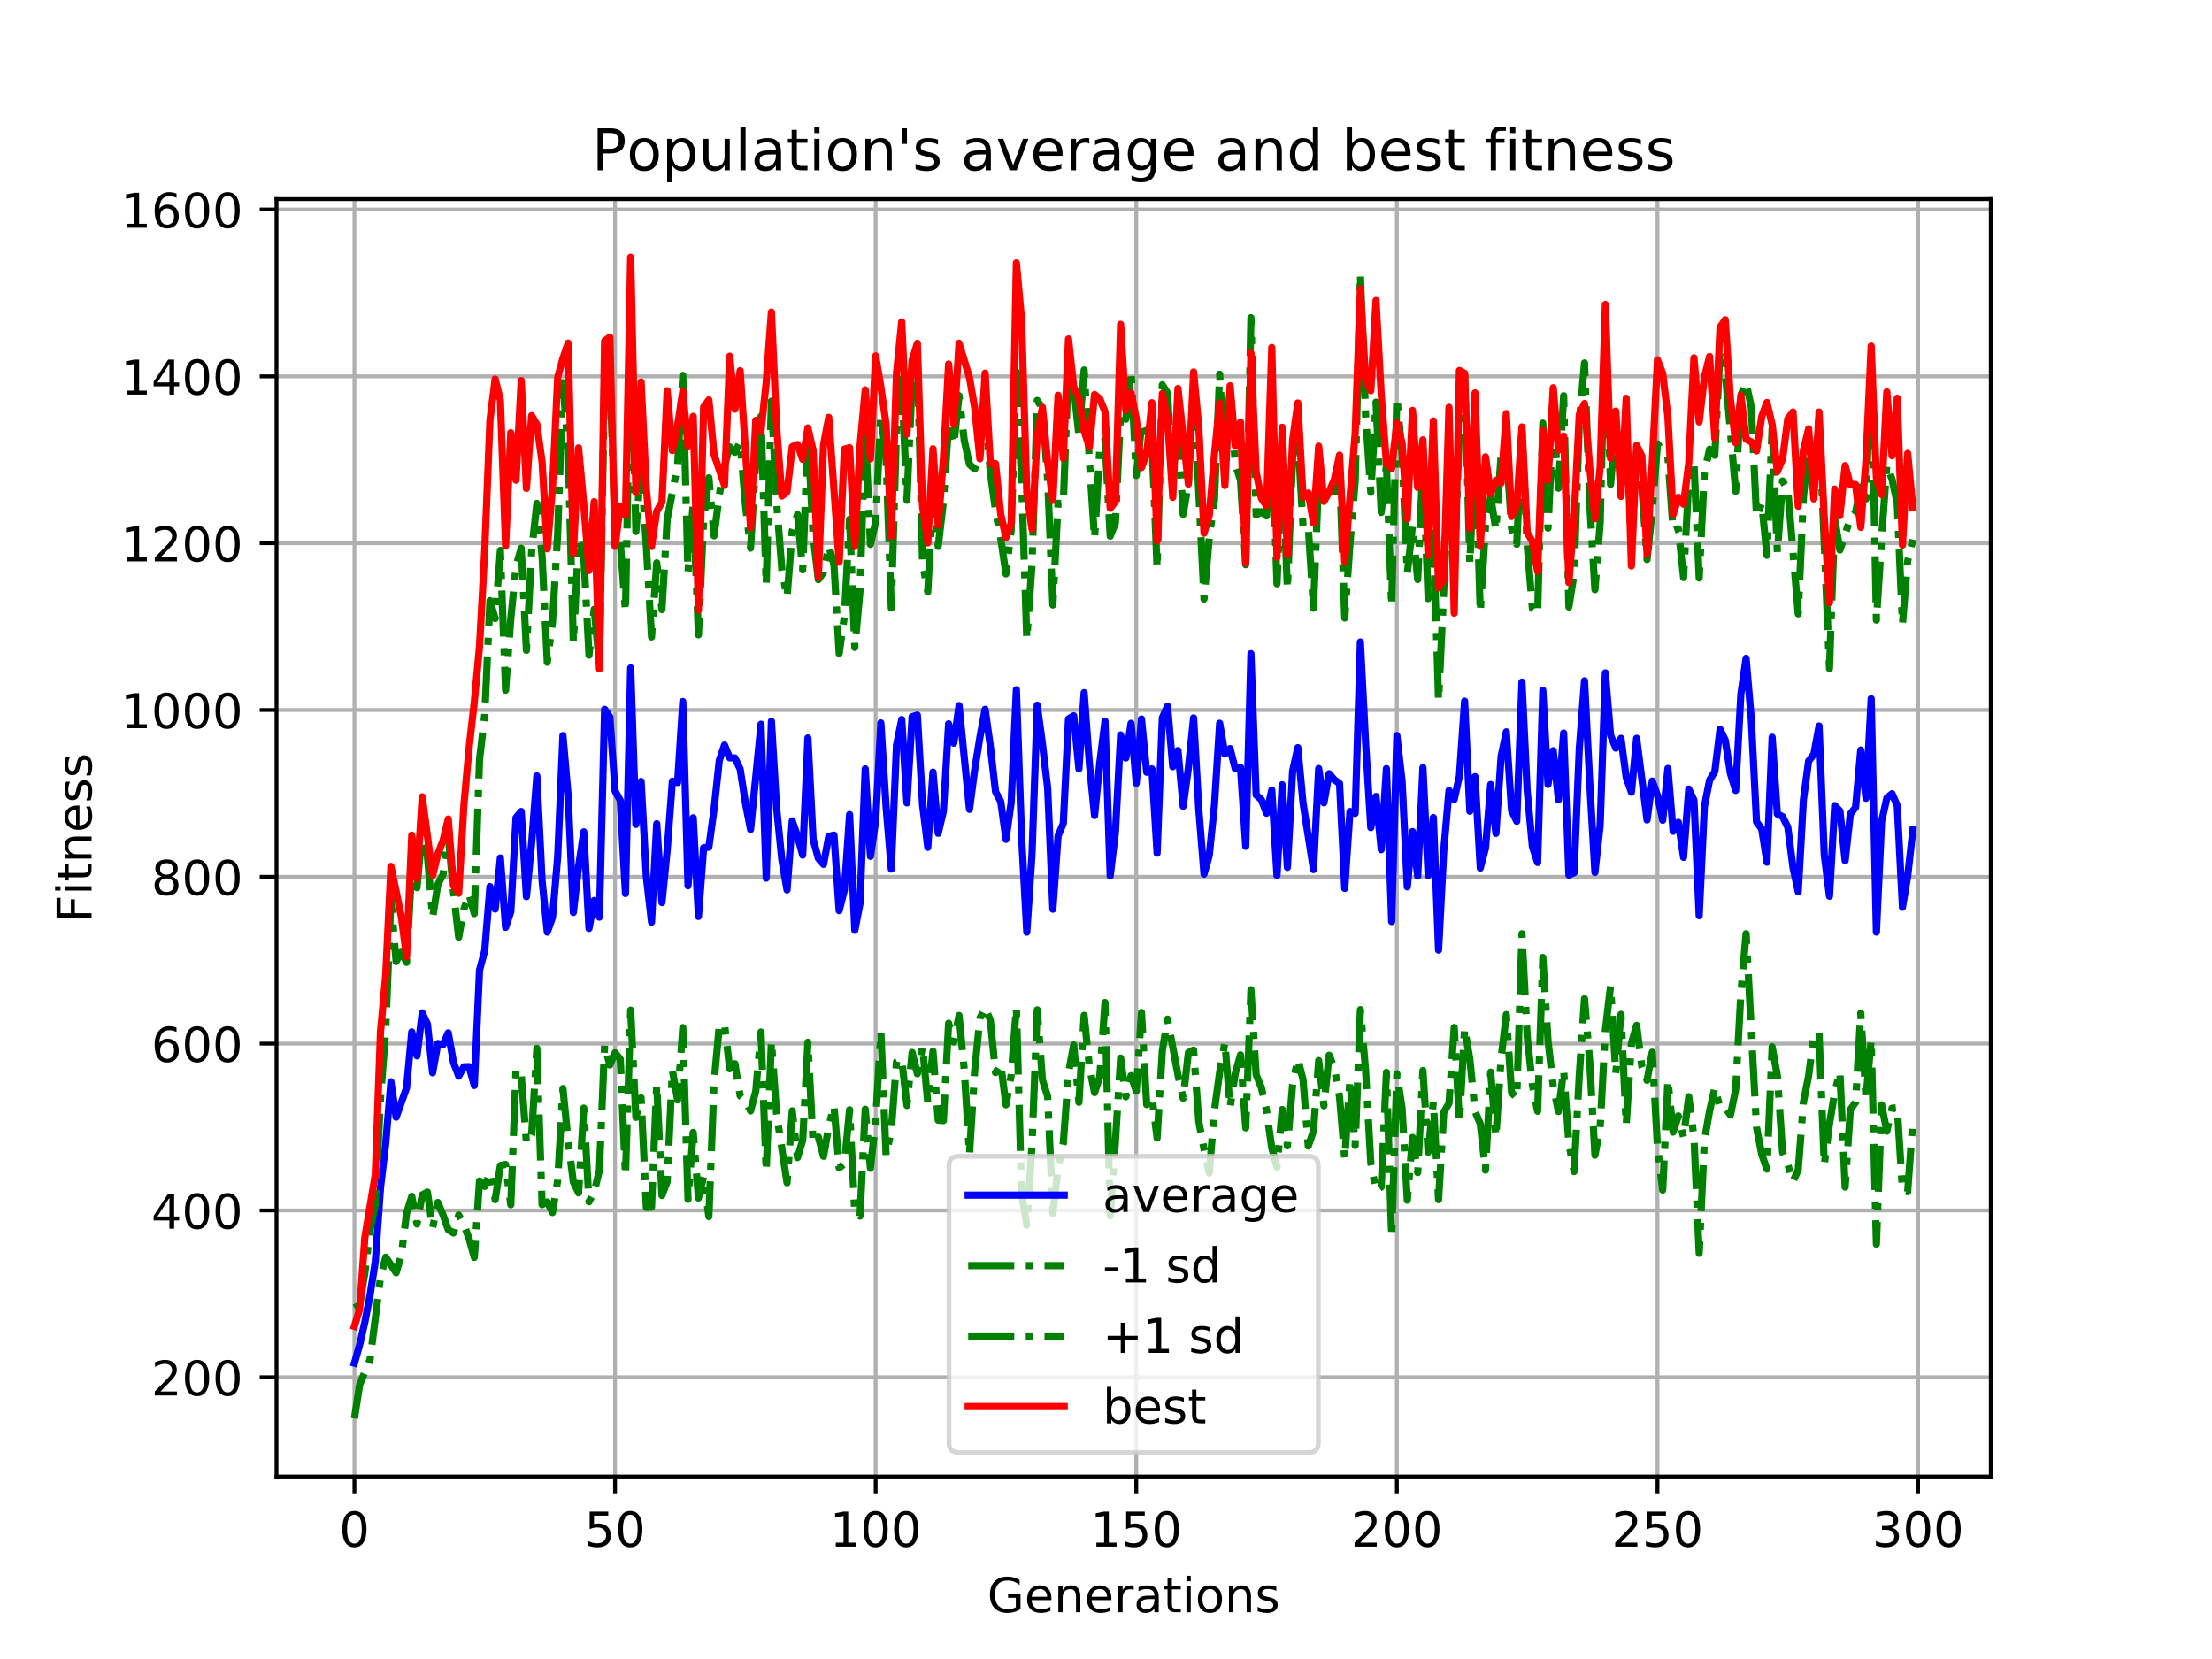 <?xml version="1.0" encoding="utf-8" standalone="no"?>
<!DOCTYPE svg PUBLIC "-//W3C//DTD SVG 1.1//EN"
  "http://www.w3.org/Graphics/SVG/1.1/DTD/svg11.dtd">
<!-- Created with matplotlib (https://matplotlib.org/) -->
<svg height="345.6pt" version="1.1" viewBox="0 0 460.8 345.6" width="460.8pt" xmlns="http://www.w3.org/2000/svg" xmlns:xlink="http://www.w3.org/1999/xlink">
 <defs>
  <style type="text/css">
*{stroke-linecap:butt;stroke-linejoin:round;}
  </style>
 </defs>
 <g id="figure_1">
  <g id="patch_1">
   <path d="M 0 345.6 
L 460.8 345.6 
L 460.8 0 
L 0 0 
z
" style="fill:#ffffff;"/>
  </g>
  <g id="axes_1">
   <g id="patch_2">
    <path d="M 57.6 307.584 
L 414.72 307.584 
L 414.72 41.472 
L 57.6 41.472 
z
" style="fill:#ffffff;"/>
   </g>
   <g id="matplotlib.axis_1">
    <g id="xtick_1">
     <g id="line2d_1">
      <path clip-path="url(#pd291b3344c)" d="M 73.833 307.584 
L 73.833 41.472 
" style="fill:none;stroke:#b0b0b0;stroke-linecap:square;stroke-width:0.8;"/>
     </g>
     <g id="line2d_2">
      <defs>
       <path d="M 0 0 
L 0 3.5 
" id="m0fee885631" style="stroke:#000000;stroke-width:0.8;"/>
      </defs>
      <g>
       <use style="stroke:#000000;stroke-width:0.8;" x="73.833" xlink:href="#m0fee885631" y="307.584"/>
      </g>
     </g>
     <g id="text_1">
      <!-- 0 -->
      <defs>
       <path d="M 31.781 66.406 
Q 24.172 66.406 20.328 58.906 
Q 16.5 51.422 16.5 36.375 
Q 16.5 21.391 20.328 13.891 
Q 24.172 6.391 31.781 6.391 
Q 39.453 6.391 43.281 13.891 
Q 47.125 21.391 47.125 36.375 
Q 47.125 51.422 43.281 58.906 
Q 39.453 66.406 31.781 66.406 
z
M 31.781 74.219 
Q 44.047 74.219 50.516 64.516 
Q 56.984 54.828 56.984 36.375 
Q 56.984 17.969 50.516 8.266 
Q 44.047 -1.422 31.781 -1.422 
Q 19.531 -1.422 13.062 8.266 
Q 6.594 17.969 6.594 36.375 
Q 6.594 54.828 13.062 64.516 
Q 19.531 74.219 31.781 74.219 
z
" id="DejaVuSans-48"/>
      </defs>
      <g transform="translate(70.651 322.182)scale(0.1 -0.1)">
       <use xlink:href="#DejaVuSans-48"/>
      </g>
     </g>
    </g>
    <g id="xtick_2">
     <g id="line2d_3">
      <path clip-path="url(#pd291b3344c)" d="M 128.123 307.584 
L 128.123 41.472 
" style="fill:none;stroke:#b0b0b0;stroke-linecap:square;stroke-width:0.8;"/>
     </g>
     <g id="line2d_4">
      <g>
       <use style="stroke:#000000;stroke-width:0.8;" x="128.123" xlink:href="#m0fee885631" y="307.584"/>
      </g>
     </g>
     <g id="text_2">
      <!-- 50 -->
      <defs>
       <path d="M 10.797 72.906 
L 49.516 72.906 
L 49.516 64.594 
L 19.828 64.594 
L 19.828 46.734 
Q 21.969 47.469 24.109 47.828 
Q 26.266 48.188 28.422 48.188 
Q 40.625 48.188 47.75 41.5 
Q 54.891 34.812 54.891 23.391 
Q 54.891 11.625 47.562 5.094 
Q 40.234 -1.422 26.906 -1.422 
Q 22.312 -1.422 17.547 -0.641 
Q 12.797 0.141 7.719 1.703 
L 7.719 11.625 
Q 12.109 9.234 16.797 8.062 
Q 21.484 6.891 26.703 6.891 
Q 35.156 6.891 40.078 11.328 
Q 45.016 15.766 45.016 23.391 
Q 45.016 31 40.078 35.438 
Q 35.156 39.891 26.703 39.891 
Q 22.75 39.891 18.812 39.016 
Q 14.891 38.141 10.797 36.281 
z
" id="DejaVuSans-53"/>
      </defs>
      <g transform="translate(121.76 322.182)scale(0.1 -0.1)">
       <use xlink:href="#DejaVuSans-53"/>
       <use x="63.623" xlink:href="#DejaVuSans-48"/>
      </g>
     </g>
    </g>
    <g id="xtick_3">
     <g id="line2d_5">
      <path clip-path="url(#pd291b3344c)" d="M 182.413 307.584 
L 182.413 41.472 
" style="fill:none;stroke:#b0b0b0;stroke-linecap:square;stroke-width:0.8;"/>
     </g>
     <g id="line2d_6">
      <g>
       <use style="stroke:#000000;stroke-width:0.8;" x="182.413" xlink:href="#m0fee885631" y="307.584"/>
      </g>
     </g>
     <g id="text_3">
      <!-- 100 -->
      <defs>
       <path d="M 12.406 8.297 
L 28.516 8.297 
L 28.516 63.922 
L 10.984 60.406 
L 10.984 69.391 
L 28.422 72.906 
L 38.281 72.906 
L 38.281 8.297 
L 54.391 8.297 
L 54.391 0 
L 12.406 0 
z
" id="DejaVuSans-49"/>
      </defs>
      <g transform="translate(172.869 322.182)scale(0.1 -0.1)">
       <use xlink:href="#DejaVuSans-49"/>
       <use x="63.623" xlink:href="#DejaVuSans-48"/>
       <use x="127.246" xlink:href="#DejaVuSans-48"/>
      </g>
     </g>
    </g>
    <g id="xtick_4">
     <g id="line2d_7">
      <path clip-path="url(#pd291b3344c)" d="M 236.703 307.584 
L 236.703 41.472 
" style="fill:none;stroke:#b0b0b0;stroke-linecap:square;stroke-width:0.8;"/>
     </g>
     <g id="line2d_8">
      <g>
       <use style="stroke:#000000;stroke-width:0.8;" x="236.703" xlink:href="#m0fee885631" y="307.584"/>
      </g>
     </g>
     <g id="text_4">
      <!-- 150 -->
      <g transform="translate(227.159 322.182)scale(0.1 -0.1)">
       <use xlink:href="#DejaVuSans-49"/>
       <use x="63.623" xlink:href="#DejaVuSans-53"/>
       <use x="127.246" xlink:href="#DejaVuSans-48"/>
      </g>
     </g>
    </g>
    <g id="xtick_5">
     <g id="line2d_9">
      <path clip-path="url(#pd291b3344c)" d="M 290.993 307.584 
L 290.993 41.472 
" style="fill:none;stroke:#b0b0b0;stroke-linecap:square;stroke-width:0.8;"/>
     </g>
     <g id="line2d_10">
      <g>
       <use style="stroke:#000000;stroke-width:0.8;" x="290.993" xlink:href="#m0fee885631" y="307.584"/>
      </g>
     </g>
     <g id="text_5">
      <!-- 200 -->
      <defs>
       <path d="M 19.188 8.297 
L 53.609 8.297 
L 53.609 0 
L 7.328 0 
L 7.328 8.297 
Q 12.938 14.109 22.625 23.891 
Q 32.328 33.688 34.812 36.531 
Q 39.547 41.844 41.422 45.531 
Q 43.312 49.219 43.312 52.781 
Q 43.312 58.594 39.234 62.25 
Q 35.156 65.922 28.609 65.922 
Q 23.969 65.922 18.812 64.312 
Q 13.672 62.703 7.812 59.422 
L 7.812 69.391 
Q 13.766 71.781 18.938 73 
Q 24.125 74.219 28.422 74.219 
Q 39.75 74.219 46.484 68.547 
Q 53.219 62.891 53.219 53.422 
Q 53.219 48.922 51.531 44.891 
Q 49.859 40.875 45.406 35.406 
Q 44.188 33.984 37.641 27.219 
Q 31.109 20.453 19.188 8.297 
z
" id="DejaVuSans-50"/>
      </defs>
      <g transform="translate(281.449 322.182)scale(0.1 -0.1)">
       <use xlink:href="#DejaVuSans-50"/>
       <use x="63.623" xlink:href="#DejaVuSans-48"/>
       <use x="127.246" xlink:href="#DejaVuSans-48"/>
      </g>
     </g>
    </g>
    <g id="xtick_6">
     <g id="line2d_11">
      <path clip-path="url(#pd291b3344c)" d="M 345.283 307.584 
L 345.283 41.472 
" style="fill:none;stroke:#b0b0b0;stroke-linecap:square;stroke-width:0.8;"/>
     </g>
     <g id="line2d_12">
      <g>
       <use style="stroke:#000000;stroke-width:0.8;" x="345.283" xlink:href="#m0fee885631" y="307.584"/>
      </g>
     </g>
     <g id="text_6">
      <!-- 250 -->
      <g transform="translate(335.739 322.182)scale(0.1 -0.1)">
       <use xlink:href="#DejaVuSans-50"/>
       <use x="63.623" xlink:href="#DejaVuSans-53"/>
       <use x="127.246" xlink:href="#DejaVuSans-48"/>
      </g>
     </g>
    </g>
    <g id="xtick_7">
     <g id="line2d_13">
      <path clip-path="url(#pd291b3344c)" d="M 399.573 307.584 
L 399.573 41.472 
" style="fill:none;stroke:#b0b0b0;stroke-linecap:square;stroke-width:0.8;"/>
     </g>
     <g id="line2d_14">
      <g>
       <use style="stroke:#000000;stroke-width:0.8;" x="399.573" xlink:href="#m0fee885631" y="307.584"/>
      </g>
     </g>
     <g id="text_7">
      <!-- 300 -->
      <defs>
       <path d="M 40.578 39.312 
Q 47.656 37.797 51.625 33 
Q 55.609 28.219 55.609 21.188 
Q 55.609 10.406 48.188 4.484 
Q 40.766 -1.422 27.094 -1.422 
Q 22.516 -1.422 17.656 -0.516 
Q 12.797 0.391 7.625 2.203 
L 7.625 11.719 
Q 11.719 9.328 16.594 8.109 
Q 21.484 6.891 26.812 6.891 
Q 36.078 6.891 40.938 10.547 
Q 45.797 14.203 45.797 21.188 
Q 45.797 27.641 41.281 31.266 
Q 36.766 34.906 28.719 34.906 
L 20.219 34.906 
L 20.219 43.016 
L 29.109 43.016 
Q 36.375 43.016 40.234 45.922 
Q 44.094 48.828 44.094 54.297 
Q 44.094 59.906 40.109 62.906 
Q 36.141 65.922 28.719 65.922 
Q 24.656 65.922 20.016 65.031 
Q 15.375 64.156 9.812 62.312 
L 9.812 71.094 
Q 15.438 72.656 20.344 73.438 
Q 25.25 74.219 29.594 74.219 
Q 40.828 74.219 47.359 69.109 
Q 53.906 64.016 53.906 55.328 
Q 53.906 49.266 50.438 45.094 
Q 46.969 40.922 40.578 39.312 
z
" id="DejaVuSans-51"/>
      </defs>
      <g transform="translate(390.029 322.182)scale(0.1 -0.1)">
       <use xlink:href="#DejaVuSans-51"/>
       <use x="63.623" xlink:href="#DejaVuSans-48"/>
       <use x="127.246" xlink:href="#DejaVuSans-48"/>
      </g>
     </g>
    </g>
    <g id="text_8">
     <!-- Generations -->
     <defs>
      <path d="M 59.516 10.406 
L 59.516 29.984 
L 43.406 29.984 
L 43.406 38.094 
L 69.281 38.094 
L 69.281 6.781 
Q 63.578 2.734 56.688 0.656 
Q 49.812 -1.422 42 -1.422 
Q 24.906 -1.422 15.25 8.562 
Q 5.609 18.562 5.609 36.375 
Q 5.609 54.25 15.25 64.234 
Q 24.906 74.219 42 74.219 
Q 49.125 74.219 55.547 72.453 
Q 61.969 70.703 67.391 67.281 
L 67.391 56.781 
Q 61.922 61.422 55.766 63.766 
Q 49.609 66.109 42.828 66.109 
Q 29.438 66.109 22.719 58.641 
Q 16.016 51.172 16.016 36.375 
Q 16.016 21.625 22.719 14.156 
Q 29.438 6.688 42.828 6.688 
Q 48.047 6.688 52.141 7.594 
Q 56.25 8.5 59.516 10.406 
z
" id="DejaVuSans-71"/>
      <path d="M 56.203 29.594 
L 56.203 25.203 
L 14.891 25.203 
Q 15.484 15.922 20.484 11.062 
Q 25.484 6.203 34.422 6.203 
Q 39.594 6.203 44.453 7.469 
Q 49.312 8.734 54.109 11.281 
L 54.109 2.781 
Q 49.266 0.734 44.188 -0.344 
Q 39.109 -1.422 33.891 -1.422 
Q 20.797 -1.422 13.156 6.188 
Q 5.516 13.812 5.516 26.812 
Q 5.516 40.234 12.766 48.109 
Q 20.016 56 32.328 56 
Q 43.359 56 49.781 48.891 
Q 56.203 41.797 56.203 29.594 
z
M 47.219 32.234 
Q 47.125 39.594 43.094 43.984 
Q 39.062 48.391 32.422 48.391 
Q 24.906 48.391 20.391 44.141 
Q 15.875 39.891 15.188 32.172 
z
" id="DejaVuSans-101"/>
      <path d="M 54.891 33.016 
L 54.891 0 
L 45.906 0 
L 45.906 32.719 
Q 45.906 40.484 42.875 44.328 
Q 39.844 48.188 33.797 48.188 
Q 26.516 48.188 22.312 43.547 
Q 18.109 38.922 18.109 30.906 
L 18.109 0 
L 9.078 0 
L 9.078 54.688 
L 18.109 54.688 
L 18.109 46.188 
Q 21.344 51.125 25.703 53.562 
Q 30.078 56 35.797 56 
Q 45.219 56 50.047 50.172 
Q 54.891 44.344 54.891 33.016 
z
" id="DejaVuSans-110"/>
      <path d="M 41.109 46.297 
Q 39.594 47.172 37.812 47.578 
Q 36.031 48 33.891 48 
Q 26.266 48 22.188 43.047 
Q 18.109 38.094 18.109 28.812 
L 18.109 0 
L 9.078 0 
L 9.078 54.688 
L 18.109 54.688 
L 18.109 46.188 
Q 20.953 51.172 25.484 53.578 
Q 30.031 56 36.531 56 
Q 37.453 56 38.578 55.875 
Q 39.703 55.766 41.062 55.516 
z
" id="DejaVuSans-114"/>
      <path d="M 34.281 27.484 
Q 23.391 27.484 19.188 25 
Q 14.984 22.516 14.984 16.5 
Q 14.984 11.719 18.141 8.906 
Q 21.297 6.109 26.703 6.109 
Q 34.188 6.109 38.703 11.406 
Q 43.219 16.703 43.219 25.484 
L 43.219 27.484 
z
M 52.203 31.203 
L 52.203 0 
L 43.219 0 
L 43.219 8.297 
Q 40.141 3.328 35.547 0.953 
Q 30.953 -1.422 24.312 -1.422 
Q 15.922 -1.422 10.953 3.297 
Q 6 8.016 6 15.922 
Q 6 25.141 12.172 29.828 
Q 18.359 34.516 30.609 34.516 
L 43.219 34.516 
L 43.219 35.406 
Q 43.219 41.609 39.141 45 
Q 35.062 48.391 27.688 48.391 
Q 23 48.391 18.547 47.266 
Q 14.109 46.141 10.016 43.891 
L 10.016 52.203 
Q 14.938 54.109 19.578 55.047 
Q 24.219 56 28.609 56 
Q 40.484 56 46.344 49.844 
Q 52.203 43.703 52.203 31.203 
z
" id="DejaVuSans-97"/>
      <path d="M 18.312 70.219 
L 18.312 54.688 
L 36.812 54.688 
L 36.812 47.703 
L 18.312 47.703 
L 18.312 18.016 
Q 18.312 11.328 20.141 9.422 
Q 21.969 7.516 27.594 7.516 
L 36.812 7.516 
L 36.812 0 
L 27.594 0 
Q 17.188 0 13.234 3.875 
Q 9.281 7.766 9.281 18.016 
L 9.281 47.703 
L 2.688 47.703 
L 2.688 54.688 
L 9.281 54.688 
L 9.281 70.219 
z
" id="DejaVuSans-116"/>
      <path d="M 9.422 54.688 
L 18.406 54.688 
L 18.406 0 
L 9.422 0 
z
M 9.422 75.984 
L 18.406 75.984 
L 18.406 64.594 
L 9.422 64.594 
z
" id="DejaVuSans-105"/>
      <path d="M 30.609 48.391 
Q 23.391 48.391 19.188 42.75 
Q 14.984 37.109 14.984 27.297 
Q 14.984 17.484 19.156 11.844 
Q 23.344 6.203 30.609 6.203 
Q 37.797 6.203 41.984 11.859 
Q 46.188 17.531 46.188 27.297 
Q 46.188 37.016 41.984 42.703 
Q 37.797 48.391 30.609 48.391 
z
M 30.609 56 
Q 42.328 56 49.016 48.375 
Q 55.719 40.766 55.719 27.297 
Q 55.719 13.875 49.016 6.219 
Q 42.328 -1.422 30.609 -1.422 
Q 18.844 -1.422 12.172 6.219 
Q 5.516 13.875 5.516 27.297 
Q 5.516 40.766 12.172 48.375 
Q 18.844 56 30.609 56 
z
" id="DejaVuSans-111"/>
      <path d="M 44.281 53.078 
L 44.281 44.578 
Q 40.484 46.531 36.375 47.5 
Q 32.281 48.484 27.875 48.484 
Q 21.188 48.484 17.844 46.438 
Q 14.5 44.391 14.5 40.281 
Q 14.5 37.156 16.891 35.375 
Q 19.281 33.594 26.516 31.984 
L 29.594 31.297 
Q 39.156 29.25 43.188 25.516 
Q 47.219 21.781 47.219 15.094 
Q 47.219 7.469 41.188 3.016 
Q 35.156 -1.422 24.609 -1.422 
Q 20.219 -1.422 15.453 -0.562 
Q 10.688 0.297 5.422 2 
L 5.422 11.281 
Q 10.406 8.688 15.234 7.391 
Q 20.062 6.109 24.812 6.109 
Q 31.156 6.109 34.562 8.281 
Q 37.984 10.453 37.984 14.406 
Q 37.984 18.062 35.516 20.016 
Q 33.062 21.969 24.703 23.781 
L 21.578 24.516 
Q 13.234 26.266 9.516 29.906 
Q 5.812 33.547 5.812 39.891 
Q 5.812 47.609 11.281 51.797 
Q 16.75 56 26.812 56 
Q 31.781 56 36.172 55.266 
Q 40.578 54.547 44.281 53.078 
z
" id="DejaVuSans-115"/>
     </defs>
     <g transform="translate(205.662 335.861)scale(0.1 -0.1)">
      <use xlink:href="#DejaVuSans-71"/>
      <use x="77.49" xlink:href="#DejaVuSans-101"/>
      <use x="139.014" xlink:href="#DejaVuSans-110"/>
      <use x="202.393" xlink:href="#DejaVuSans-101"/>
      <use x="263.916" xlink:href="#DejaVuSans-114"/>
      <use x="305.029" xlink:href="#DejaVuSans-97"/>
      <use x="366.309" xlink:href="#DejaVuSans-116"/>
      <use x="405.518" xlink:href="#DejaVuSans-105"/>
      <use x="433.301" xlink:href="#DejaVuSans-111"/>
      <use x="494.482" xlink:href="#DejaVuSans-110"/>
      <use x="557.861" xlink:href="#DejaVuSans-115"/>
     </g>
    </g>
   </g>
   <g id="matplotlib.axis_2">
    <g id="ytick_1">
     <g id="line2d_15">
      <path clip-path="url(#pd291b3344c)" d="M 57.6 286.907 
L 414.72 286.907 
" style="fill:none;stroke:#b0b0b0;stroke-linecap:square;stroke-width:0.8;"/>
     </g>
     <g id="line2d_16">
      <defs>
       <path d="M 0 0 
L -3.5 0 
" id="m149295ccb9" style="stroke:#000000;stroke-width:0.8;"/>
      </defs>
      <g>
       <use style="stroke:#000000;stroke-width:0.8;" x="57.6" xlink:href="#m149295ccb9" y="286.907"/>
      </g>
     </g>
     <g id="text_9">
      <!-- 200 -->
      <g transform="translate(31.512 290.706)scale(0.1 -0.1)">
       <use xlink:href="#DejaVuSans-50"/>
       <use x="63.623" xlink:href="#DejaVuSans-48"/>
       <use x="127.246" xlink:href="#DejaVuSans-48"/>
      </g>
     </g>
    </g>
    <g id="ytick_2">
     <g id="line2d_17">
      <path clip-path="url(#pd291b3344c)" d="M 57.6 252.155 
L 414.72 252.155 
" style="fill:none;stroke:#b0b0b0;stroke-linecap:square;stroke-width:0.8;"/>
     </g>
     <g id="line2d_18">
      <g>
       <use style="stroke:#000000;stroke-width:0.8;" x="57.6" xlink:href="#m149295ccb9" y="252.155"/>
      </g>
     </g>
     <g id="text_10">
      <!-- 400 -->
      <defs>
       <path d="M 37.797 64.312 
L 12.891 25.391 
L 37.797 25.391 
z
M 35.203 72.906 
L 47.609 72.906 
L 47.609 25.391 
L 58.016 25.391 
L 58.016 17.188 
L 47.609 17.188 
L 47.609 0 
L 37.797 0 
L 37.797 17.188 
L 4.891 17.188 
L 4.891 26.703 
z
" id="DejaVuSans-52"/>
      </defs>
      <g transform="translate(31.512 255.954)scale(0.1 -0.1)">
       <use xlink:href="#DejaVuSans-52"/>
       <use x="63.623" xlink:href="#DejaVuSans-48"/>
       <use x="127.246" xlink:href="#DejaVuSans-48"/>
      </g>
     </g>
    </g>
    <g id="ytick_3">
     <g id="line2d_19">
      <path clip-path="url(#pd291b3344c)" d="M 57.6 217.404 
L 414.72 217.404 
" style="fill:none;stroke:#b0b0b0;stroke-linecap:square;stroke-width:0.8;"/>
     </g>
     <g id="line2d_20">
      <g>
       <use style="stroke:#000000;stroke-width:0.8;" x="57.6" xlink:href="#m149295ccb9" y="217.404"/>
      </g>
     </g>
     <g id="text_11">
      <!-- 600 -->
      <defs>
       <path d="M 33.016 40.375 
Q 26.375 40.375 22.484 35.828 
Q 18.609 31.297 18.609 23.391 
Q 18.609 15.531 22.484 10.953 
Q 26.375 6.391 33.016 6.391 
Q 39.656 6.391 43.531 10.953 
Q 47.406 15.531 47.406 23.391 
Q 47.406 31.297 43.531 35.828 
Q 39.656 40.375 33.016 40.375 
z
M 52.594 71.297 
L 52.594 62.312 
Q 48.875 64.062 45.094 64.984 
Q 41.312 65.922 37.594 65.922 
Q 27.828 65.922 22.672 59.328 
Q 17.531 52.734 16.797 39.406 
Q 19.672 43.656 24.016 45.922 
Q 28.375 48.188 33.594 48.188 
Q 44.578 48.188 50.953 41.516 
Q 57.328 34.859 57.328 23.391 
Q 57.328 12.156 50.688 5.359 
Q 44.047 -1.422 33.016 -1.422 
Q 20.359 -1.422 13.672 8.266 
Q 6.984 17.969 6.984 36.375 
Q 6.984 53.656 15.188 63.938 
Q 23.391 74.219 37.203 74.219 
Q 40.922 74.219 44.703 73.484 
Q 48.484 72.75 52.594 71.297 
z
" id="DejaVuSans-54"/>
      </defs>
      <g transform="translate(31.512 221.203)scale(0.1 -0.1)">
       <use xlink:href="#DejaVuSans-54"/>
       <use x="63.623" xlink:href="#DejaVuSans-48"/>
       <use x="127.246" xlink:href="#DejaVuSans-48"/>
      </g>
     </g>
    </g>
    <g id="ytick_4">
     <g id="line2d_21">
      <path clip-path="url(#pd291b3344c)" d="M 57.6 182.652 
L 414.72 182.652 
" style="fill:none;stroke:#b0b0b0;stroke-linecap:square;stroke-width:0.8;"/>
     </g>
     <g id="line2d_22">
      <g>
       <use style="stroke:#000000;stroke-width:0.8;" x="57.6" xlink:href="#m149295ccb9" y="182.652"/>
      </g>
     </g>
     <g id="text_12">
      <!-- 800 -->
      <defs>
       <path d="M 31.781 34.625 
Q 24.75 34.625 20.719 30.859 
Q 16.703 27.094 16.703 20.516 
Q 16.703 13.922 20.719 10.156 
Q 24.75 6.391 31.781 6.391 
Q 38.812 6.391 42.859 10.172 
Q 46.922 13.969 46.922 20.516 
Q 46.922 27.094 42.891 30.859 
Q 38.875 34.625 31.781 34.625 
z
M 21.922 38.812 
Q 15.578 40.375 12.031 44.719 
Q 8.5 49.078 8.5 55.328 
Q 8.5 64.062 14.719 69.141 
Q 20.953 74.219 31.781 74.219 
Q 42.672 74.219 48.875 69.141 
Q 55.078 64.062 55.078 55.328 
Q 55.078 49.078 51.531 44.719 
Q 48 40.375 41.703 38.812 
Q 48.828 37.156 52.797 32.312 
Q 56.781 27.484 56.781 20.516 
Q 56.781 9.906 50.312 4.234 
Q 43.844 -1.422 31.781 -1.422 
Q 19.734 -1.422 13.25 4.234 
Q 6.781 9.906 6.781 20.516 
Q 6.781 27.484 10.781 32.312 
Q 14.797 37.156 21.922 38.812 
z
M 18.312 54.391 
Q 18.312 48.734 21.844 45.562 
Q 25.391 42.391 31.781 42.391 
Q 38.141 42.391 41.719 45.562 
Q 45.312 48.734 45.312 54.391 
Q 45.312 60.062 41.719 63.234 
Q 38.141 66.406 31.781 66.406 
Q 25.391 66.406 21.844 63.234 
Q 18.312 60.062 18.312 54.391 
z
" id="DejaVuSans-56"/>
      </defs>
      <g transform="translate(31.512 186.452)scale(0.1 -0.1)">
       <use xlink:href="#DejaVuSans-56"/>
       <use x="63.623" xlink:href="#DejaVuSans-48"/>
       <use x="127.246" xlink:href="#DejaVuSans-48"/>
      </g>
     </g>
    </g>
    <g id="ytick_5">
     <g id="line2d_23">
      <path clip-path="url(#pd291b3344c)" d="M 57.6 147.901 
L 414.72 147.901 
" style="fill:none;stroke:#b0b0b0;stroke-linecap:square;stroke-width:0.8;"/>
     </g>
     <g id="line2d_24">
      <g>
       <use style="stroke:#000000;stroke-width:0.8;" x="57.6" xlink:href="#m149295ccb9" y="147.901"/>
      </g>
     </g>
     <g id="text_13">
      <!-- 1000 -->
      <g transform="translate(25.15 151.7)scale(0.1 -0.1)">
       <use xlink:href="#DejaVuSans-49"/>
       <use x="63.623" xlink:href="#DejaVuSans-48"/>
       <use x="127.246" xlink:href="#DejaVuSans-48"/>
       <use x="190.869" xlink:href="#DejaVuSans-48"/>
      </g>
     </g>
    </g>
    <g id="ytick_6">
     <g id="line2d_25">
      <path clip-path="url(#pd291b3344c)" d="M 57.6 113.149 
L 414.72 113.149 
" style="fill:none;stroke:#b0b0b0;stroke-linecap:square;stroke-width:0.8;"/>
     </g>
     <g id="line2d_26">
      <g>
       <use style="stroke:#000000;stroke-width:0.8;" x="57.6" xlink:href="#m149295ccb9" y="113.149"/>
      </g>
     </g>
     <g id="text_14">
      <!-- 1200 -->
      <g transform="translate(25.15 116.949)scale(0.1 -0.1)">
       <use xlink:href="#DejaVuSans-49"/>
       <use x="63.623" xlink:href="#DejaVuSans-50"/>
       <use x="127.246" xlink:href="#DejaVuSans-48"/>
       <use x="190.869" xlink:href="#DejaVuSans-48"/>
      </g>
     </g>
    </g>
    <g id="ytick_7">
     <g id="line2d_27">
      <path clip-path="url(#pd291b3344c)" d="M 57.6 78.398 
L 414.72 78.398 
" style="fill:none;stroke:#b0b0b0;stroke-linecap:square;stroke-width:0.8;"/>
     </g>
     <g id="line2d_28">
      <g>
       <use style="stroke:#000000;stroke-width:0.8;" x="57.6" xlink:href="#m149295ccb9" y="78.398"/>
      </g>
     </g>
     <g id="text_15">
      <!-- 1400 -->
      <g transform="translate(25.15 82.197)scale(0.1 -0.1)">
       <use xlink:href="#DejaVuSans-49"/>
       <use x="63.623" xlink:href="#DejaVuSans-52"/>
       <use x="127.246" xlink:href="#DejaVuSans-48"/>
       <use x="190.869" xlink:href="#DejaVuSans-48"/>
      </g>
     </g>
    </g>
    <g id="ytick_8">
     <g id="line2d_29">
      <path clip-path="url(#pd291b3344c)" d="M 57.6 43.647 
L 414.72 43.647 
" style="fill:none;stroke:#b0b0b0;stroke-linecap:square;stroke-width:0.8;"/>
     </g>
     <g id="line2d_30">
      <g>
       <use style="stroke:#000000;stroke-width:0.8;" x="57.6" xlink:href="#m149295ccb9" y="43.647"/>
      </g>
     </g>
     <g id="text_16">
      <!-- 1600 -->
      <g transform="translate(25.15 47.446)scale(0.1 -0.1)">
       <use xlink:href="#DejaVuSans-49"/>
       <use x="63.623" xlink:href="#DejaVuSans-54"/>
       <use x="127.246" xlink:href="#DejaVuSans-48"/>
       <use x="190.869" xlink:href="#DejaVuSans-48"/>
      </g>
     </g>
    </g>
    <g id="text_17">
     <!-- Fitness -->
     <defs>
      <path d="M 9.812 72.906 
L 51.703 72.906 
L 51.703 64.594 
L 19.672 64.594 
L 19.672 43.109 
L 48.578 43.109 
L 48.578 34.812 
L 19.672 34.812 
L 19.672 0 
L 9.812 0 
z
" id="DejaVuSans-70"/>
     </defs>
     <g transform="translate(19.07 192.202)rotate(-90)scale(0.1 -0.1)">
      <use xlink:href="#DejaVuSans-70"/>
      <use x="57.41" xlink:href="#DejaVuSans-105"/>
      <use x="85.193" xlink:href="#DejaVuSans-116"/>
      <use x="124.402" xlink:href="#DejaVuSans-110"/>
      <use x="187.781" xlink:href="#DejaVuSans-101"/>
      <use x="249.305" xlink:href="#DejaVuSans-115"/>
      <use x="301.404" xlink:href="#DejaVuSans-115"/>
     </g>
    </g>
   </g>
   <g id="line2d_31">
    <path clip-path="url(#pd291b3344c)" d="M 73.833 283.975 
L 74.919 280.144 
L 76.004 275.393 
L 77.09 269.735 
L 78.176 262.829 
L 79.262 247.412 
L 80.348 238.232 
L 81.433 225.353 
L 82.519 232.728 
L 84.691 226.623 
L 85.777 214.962 
L 86.862 219.944 
L 87.948 211.005 
L 89.034 213.324 
L 90.12 223.482 
L 91.206 217.387 
L 92.291 217.629 
L 93.377 215.159 
L 94.463 221.308 
L 95.549 224.179 
L 96.635 222.23 
L 97.72 222.198 
L 98.806 226.126 
L 99.892 202.122 
L 100.978 198.032 
L 102.064 184.693 
L 103.149 189.382 
L 104.235 178.728 
L 105.321 193.179 
L 106.407 189.9 
L 107.493 170.337 
L 108.578 169.051 
L 109.664 186.785 
L 110.75 175.588 
L 111.836 161.631 
L 112.922 183.409 
L 114.007 194.178 
L 115.093 191.09 
L 116.179 178.399 
L 117.265 153.241 
L 118.351 165.733 
L 119.436 190.08 
L 120.522 180.543 
L 121.608 173.29 
L 122.694 193.414 
L 123.78 187.585 
L 124.865 191.053 
L 125.951 147.765 
L 127.037 149.317 
L 128.123 164.781 
L 129.209 166.725 
L 130.294 186.144 
L 131.38 139.144 
L 132.466 171.744 
L 133.552 162.787 
L 134.638 182.624 
L 135.723 192.082 
L 136.809 171.601 
L 137.895 188.019 
L 138.981 177.194 
L 140.067 162.74 
L 141.152 163.02 
L 142.238 146.138 
L 143.324 184.524 
L 144.41 170.366 
L 145.496 190.908 
L 146.581 176.598 
L 147.667 176.48 
L 148.753 168.528 
L 149.839 158.416 
L 150.925 155.216 
L 152.01 157.868 
L 153.096 157.906 
L 154.182 160.191 
L 155.268 167.209 
L 156.354 172.802 
L 158.525 150.862 
L 159.611 182.934 
L 160.697 150.249 
L 161.783 168.374 
L 162.868 179.099 
L 163.954 185.385 
L 165.04 171.003 
L 166.126 174.163 
L 167.212 178.131 
L 168.297 153.729 
L 169.383 174.847 
L 170.469 178.806 
L 171.555 180.065 
L 172.641 174.24 
L 173.726 173.964 
L 174.812 189.704 
L 175.898 185.41 
L 176.984 169.684 
L 178.07 193.79 
L 179.155 188.195 
L 180.241 160.168 
L 181.327 178.39 
L 182.413 171.052 
L 183.499 150.602 
L 184.584 168.051 
L 185.67 181.043 
L 186.756 155.266 
L 187.842 149.888 
L 188.928 167.256 
L 190.013 149.294 
L 191.099 148.967 
L 192.185 167.652 
L 193.271 176.519 
L 194.357 160.842 
L 195.442 173.588 
L 196.528 168.969 
L 197.614 150.784 
L 198.7 154.805 
L 199.786 146.982 
L 201.957 168.607 
L 203.043 160.365 
L 204.129 153.599 
L 205.215 147.77 
L 206.3 155.433 
L 207.386 164.911 
L 208.472 166.976 
L 209.558 174.85 
L 210.644 167.22 
L 211.729 143.679 
L 212.815 174.297 
L 213.901 194.178 
L 214.987 177.936 
L 216.073 146.896 
L 217.158 155.009 
L 218.244 164.174 
L 219.33 189.398 
L 220.416 174.104 
L 221.502 171.554 
L 222.587 149.754 
L 223.673 149.114 
L 224.759 160.172 
L 225.845 144.295 
L 226.931 159.008 
L 228.016 169.893 
L 229.102 158.947 
L 230.188 150.229 
L 231.274 182.48 
L 232.36 173.404 
L 233.445 153.104 
L 234.531 157.904 
L 235.617 150.679 
L 236.703 163.178 
L 237.789 149.773 
L 238.875 160.862 
L 239.96 160.174 
L 241.046 177.727 
L 242.132 149.533 
L 243.218 147.091 
L 244.304 159.712 
L 245.389 156.349 
L 246.475 167.966 
L 247.561 159.977 
L 248.647 149.549 
L 249.733 168.618 
L 250.818 182.094 
L 251.904 178.229 
L 252.99 167.731 
L 254.076 150.666 
L 255.162 157.069 
L 256.247 155.949 
L 257.333 160.174 
L 258.419 159.873 
L 259.505 176.296 
L 260.591 136.175 
L 261.676 165.586 
L 262.762 166.572 
L 263.848 169.413 
L 264.934 164.582 
L 266.02 182.36 
L 267.105 163.477 
L 268.191 180.69 
L 269.277 160.608 
L 270.363 155.75 
L 271.449 167.298 
L 273.62 181.153 
L 274.706 160.106 
L 275.792 167.241 
L 276.878 161.183 
L 277.963 162.438 
L 279.049 163.211 
L 280.135 185.072 
L 281.221 169.057 
L 282.307 169.43 
L 283.392 133.735 
L 284.478 154.792 
L 285.564 172.406 
L 286.65 165.916 
L 287.736 177.009 
L 288.821 160.121 
L 289.907 191.971 
L 290.993 153.229 
L 292.079 162.755 
L 293.165 184.742 
L 294.25 173.233 
L 295.336 182.498 
L 296.422 159.9 
L 297.508 182.36 
L 298.594 170.315 
L 299.679 197.923 
L 300.765 177.109 
L 301.851 164.67 
L 302.937 166.538 
L 304.023 161.654 
L 305.108 146.066 
L 306.194 168.989 
L 307.28 161.792 
L 308.366 180.839 
L 309.452 176.692 
L 310.537 163.429 
L 311.623 173.607 
L 312.709 157.583 
L 313.795 152.457 
L 314.881 168.837 
L 315.966 171.076 
L 317.052 142.1 
L 318.138 164.7 
L 319.224 176.383 
L 320.31 179.666 
L 321.395 143.795 
L 322.481 163.42 
L 323.567 156.388 
L 324.653 166.621 
L 325.739 152.712 
L 326.824 182.289 
L 327.91 181.809 
L 328.996 155.969 
L 330.082 141.825 
L 331.168 163.028 
L 332.253 181.748 
L 333.339 171.961 
L 334.425 140.167 
L 335.511 153.162 
L 336.597 155.844 
L 337.682 153.813 
L 338.768 161.949 
L 339.854 165.031 
L 340.94 153.803 
L 343.111 170.804 
L 344.197 162.704 
L 345.283 165.708 
L 346.369 170.863 
L 347.455 160.085 
L 348.54 173.176 
L 349.626 171.305 
L 350.712 178.599 
L 351.798 164.376 
L 352.884 166.721 
L 353.969 190.748 
L 355.055 168.023 
L 356.141 162.501 
L 357.227 160.733 
L 358.313 151.911 
L 359.398 154.191 
L 360.484 161.176 
L 361.57 164.664 
L 362.656 144.585 
L 363.742 137.139 
L 364.827 149.827 
L 365.913 171.193 
L 366.999 172.681 
L 368.085 179.613 
L 369.171 153.589 
L 370.256 169.576 
L 371.342 170.117 
L 372.428 172.312 
L 373.514 180.714 
L 374.6 185.796 
L 375.685 166.595 
L 376.771 158.546 
L 377.857 157.112 
L 378.943 151.232 
L 380.029 178.123 
L 381.114 186.695 
L 382.2 167.811 
L 383.286 168.943 
L 384.372 179.305 
L 385.458 169.578 
L 386.543 168.198 
L 387.629 156.253 
L 388.715 166.296 
L 389.801 145.561 
L 390.887 194.169 
L 391.972 171.134 
L 393.058 166.256 
L 394.144 165.343 
L 395.23 167.831 
L 396.316 189.002 
L 397.401 182.557 
L 398.487 172.887 
L 398.487 172.887 
" style="fill:none;stroke:#0000ff;stroke-linecap:square;stroke-width:1.5;"/>
   </g>
   <g id="line2d_32">
    <path clip-path="url(#pd291b3344c)" d="M 73.833 295.488 
L 74.919 288.444 
L 77.09 283.206 
L 79.262 266.081 
L 80.348 261.886 
L 82.519 265.137 
L 83.605 261.447 
L 84.691 252.757 
L 85.777 249.214 
L 86.862 254.971 
L 87.948 248.918 
L 89.034 248.34 
L 90.12 255.828 
L 91.206 250.497 
L 92.291 253.091 
L 93.377 256.148 
L 94.463 256.846 
L 95.549 253.113 
L 96.635 255.104 
L 97.72 258.063 
L 98.806 261.934 
L 99.892 246.017 
L 100.978 247.136 
L 102.064 244.26 
L 103.149 249.919 
L 104.235 242.801 
L 105.321 242.577 
L 106.407 250.974 
L 107.493 222.709 
L 108.578 223.895 
L 109.664 238.088 
L 110.75 236.374 
L 111.836 218.394 
L 112.922 250.95 
L 114.007 250.392 
L 115.093 252.591 
L 116.179 245.864 
L 117.265 226.759 
L 118.351 237.731 
L 119.436 246.219 
L 120.522 248.494 
L 121.608 230.838 
L 122.694 250.347 
L 123.78 248.255 
L 124.865 243.823 
L 125.951 217.705 
L 127.037 221.857 
L 128.123 219.319 
L 129.209 220.626 
L 130.294 244.858 
L 131.38 210.432 
L 132.466 232.764 
L 133.552 228.71 
L 134.638 251.543 
L 135.723 251.47 
L 136.809 225.959 
L 137.895 249.04 
L 138.981 246.166 
L 140.067 222.971 
L 141.152 229.136 
L 142.238 214.071 
L 143.324 249.83 
L 144.41 235.898 
L 145.496 249.563 
L 146.581 245.08 
L 147.667 253.431 
L 148.753 225.432 
L 149.839 213.712 
L 150.925 213.405 
L 152.01 222.648 
L 153.096 221.598 
L 154.182 228.262 
L 155.268 229.33 
L 156.354 231.423 
L 157.439 227.332 
L 158.525 214.992 
L 159.611 244.034 
L 160.697 216.931 
L 161.783 232.118 
L 163.954 246.395 
L 165.04 231.4 
L 166.126 241.143 
L 167.212 237.553 
L 168.297 217.122 
L 169.383 238.174 
L 170.469 236.852 
L 171.555 240.877 
L 172.641 234.727 
L 173.726 230.362 
L 174.812 243.279 
L 175.898 242.432 
L 176.984 231.184 
L 178.07 252.707 
L 179.155 253.327 
L 180.241 231.072 
L 181.327 243.369 
L 182.413 233.332 
L 183.499 214.904 
L 184.584 240.678 
L 185.67 235.426 
L 186.756 221.186 
L 187.842 220.73 
L 188.928 230.292 
L 190.013 219.246 
L 191.099 223.678 
L 192.185 218.022 
L 193.271 229.739 
L 194.357 218.995 
L 195.442 233.352 
L 196.528 233.442 
L 197.614 213.16 
L 198.7 217.049 
L 199.786 211.54 
L 200.871 222.855 
L 201.957 240.483 
L 203.043 223.04 
L 204.129 212.111 
L 205.215 209.956 
L 206.3 212.491 
L 207.386 223.445 
L 208.472 221.742 
L 209.558 230.149 
L 210.644 224.025 
L 211.729 209.885 
L 212.815 248.579 
L 213.901 255.242 
L 214.987 238.378 
L 216.073 210.374 
L 217.158 224.98 
L 218.244 228.423 
L 219.33 252.769 
L 220.416 243.366 
L 221.502 238.165 
L 222.587 223.519 
L 223.673 217.683 
L 224.759 229.624 
L 225.845 211.514 
L 226.931 222.161 
L 228.016 227.614 
L 229.102 224.335 
L 230.188 208.835 
L 231.274 253.268 
L 232.36 237.828 
L 233.445 220.422 
L 234.531 228.479 
L 235.617 224.079 
L 236.703 227.297 
L 237.789 210.915 
L 238.875 230.11 
L 239.96 228.421 
L 241.046 237.078 
L 242.132 218.903 
L 243.218 212.302 
L 245.389 223.928 
L 246.475 228.788 
L 247.561 219.283 
L 248.647 218.756 
L 249.733 233.619 
L 250.818 239.408 
L 251.904 244.371 
L 252.99 231.298 
L 254.076 223.379 
L 255.162 217.143 
L 256.247 230.685 
L 257.333 223.607 
L 258.419 219.737 
L 259.505 234.957 
L 260.591 206.182 
L 261.676 223.859 
L 262.762 226.533 
L 263.848 231.352 
L 264.934 239.137 
L 266.02 243.107 
L 267.105 231.135 
L 268.191 238.684 
L 269.277 225.942 
L 270.363 220.647 
L 271.449 224.908 
L 272.534 238.753 
L 273.62 235.612 
L 274.706 220.936 
L 275.792 230.357 
L 276.878 219.829 
L 277.963 222.442 
L 279.049 228.501 
L 280.135 241.401 
L 281.221 224.853 
L 282.307 238.615 
L 283.392 210.333 
L 284.478 223.015 
L 285.564 242.251 
L 286.65 248.058 
L 287.736 247.262 
L 288.821 223.396 
L 289.907 257.688 
L 290.993 223.7 
L 292.079 230.888 
L 293.165 250.031 
L 294.25 236.952 
L 295.336 244.27 
L 296.422 223.02 
L 297.508 240.012 
L 298.594 229.523 
L 299.679 249.91 
L 300.765 231.722 
L 301.851 229.834 
L 302.937 214.034 
L 304.023 233.751 
L 305.108 214.23 
L 306.194 220.635 
L 307.28 231.535 
L 308.366 234.122 
L 309.452 243.768 
L 310.537 223.346 
L 311.623 236.794 
L 312.709 220.403 
L 313.795 211.354 
L 314.881 227.576 
L 315.966 228.783 
L 317.052 194.511 
L 318.138 215.81 
L 319.224 226.004 
L 320.31 231.488 
L 321.395 199.447 
L 322.481 216.822 
L 323.567 226.291 
L 324.653 231.543 
L 325.739 222.991 
L 326.824 238.148 
L 327.91 244.054 
L 328.996 223.966 
L 330.082 208.049 
L 331.168 221.172 
L 332.253 240.65 
L 333.339 234.897 
L 334.425 214.579 
L 335.511 205.401 
L 336.597 223.563 
L 337.682 211.308 
L 338.768 234.328 
L 339.854 217.358 
L 340.94 213.598 
L 342.026 222.19 
L 343.111 225.049 
L 344.197 219.193 
L 345.283 238.947 
L 346.369 247.911 
L 347.455 224.982 
L 348.54 235.835 
L 349.626 232.459 
L 350.712 236.893 
L 351.798 228.462 
L 352.884 236.931 
L 353.969 261.091 
L 355.055 237.609 
L 356.141 231.414 
L 357.227 226.626 
L 358.313 230.731 
L 359.398 230.807 
L 360.484 232.271 
L 361.57 226.979 
L 362.656 206.876 
L 363.742 194.499 
L 365.913 234.815 
L 366.999 240.485 
L 368.085 243.543 
L 369.171 218.076 
L 370.256 224.095 
L 371.342 240.045 
L 372.428 242.596 
L 373.514 246.127 
L 374.6 243.717 
L 375.685 229.612 
L 376.771 224.103 
L 377.857 215.595 
L 378.943 215.208 
L 380.029 242.614 
L 381.114 234.134 
L 382.2 227.608 
L 383.286 223.305 
L 384.372 247.292 
L 385.458 231.155 
L 386.543 229.648 
L 387.629 211.038 
L 388.715 228.662 
L 389.801 216.653 
L 390.887 259.168 
L 391.972 230.169 
L 393.058 235.651 
L 394.144 230.868 
L 395.23 230.76 
L 396.316 247.988 
L 397.401 248.25 
L 398.487 233.372 
L 398.487 233.372 
" style="fill:none;stroke:#008000;stroke-dasharray:9.6,2.4,1.5,2.4;stroke-dashoffset:0;stroke-width:1.5;"/>
   </g>
   <g id="line2d_33">
    <path clip-path="url(#pd291b3344c)" d="M 73.833 272.463 
L 74.919 271.844 
L 76.004 265.107 
L 77.09 256.265 
L 78.176 250.912 
L 79.262 228.742 
L 80.348 214.577 
L 81.433 187.278 
L 82.519 200.319 
L 83.605 198.186 
L 84.691 200.488 
L 85.777 180.711 
L 86.862 184.917 
L 87.948 173.091 
L 89.034 178.309 
L 90.12 191.137 
L 91.206 184.277 
L 92.291 182.166 
L 93.377 174.17 
L 94.463 185.77 
L 95.549 195.245 
L 96.635 189.356 
L 97.72 186.334 
L 98.806 190.318 
L 99.892 158.228 
L 100.978 148.928 
L 102.064 125.125 
L 103.149 128.846 
L 104.235 114.656 
L 105.321 143.782 
L 106.407 128.827 
L 107.493 117.965 
L 108.578 114.207 
L 109.664 135.482 
L 110.75 114.801 
L 111.836 104.867 
L 112.922 115.868 
L 114.007 137.964 
L 115.093 129.589 
L 116.179 110.933 
L 117.265 79.722 
L 118.351 93.735 
L 119.436 133.942 
L 120.522 112.592 
L 121.608 115.742 
L 122.694 136.481 
L 123.78 126.916 
L 124.865 138.283 
L 125.951 77.825 
L 127.037 76.776 
L 128.123 110.243 
L 129.209 112.823 
L 130.294 127.43 
L 131.38 67.855 
L 132.466 110.724 
L 133.552 96.863 
L 134.638 113.705 
L 135.723 132.694 
L 136.809 117.243 
L 137.895 126.998 
L 138.981 108.223 
L 141.152 96.904 
L 142.238 78.206 
L 143.324 119.217 
L 144.41 104.834 
L 145.496 132.252 
L 146.581 108.115 
L 147.667 99.53 
L 148.753 111.624 
L 149.839 103.12 
L 150.925 97.026 
L 152.01 93.088 
L 153.096 94.214 
L 154.182 92.119 
L 155.268 105.088 
L 156.354 114.181 
L 157.439 95.989 
L 158.525 86.732 
L 159.611 121.835 
L 160.697 83.567 
L 161.783 104.631 
L 162.868 118.604 
L 163.954 124.374 
L 165.04 110.607 
L 166.126 107.183 
L 167.212 118.708 
L 168.297 90.337 
L 169.383 111.521 
L 170.469 120.76 
L 171.555 119.253 
L 172.641 113.754 
L 173.726 117.566 
L 174.812 136.129 
L 175.898 128.389 
L 176.984 108.184 
L 178.07 134.872 
L 179.155 123.063 
L 180.241 89.264 
L 181.327 113.412 
L 182.413 108.772 
L 183.499 86.299 
L 184.584 95.424 
L 185.67 126.659 
L 186.756 89.346 
L 187.842 79.047 
L 188.928 104.221 
L 190.013 79.342 
L 191.099 74.256 
L 192.185 117.282 
L 193.271 123.3 
L 194.357 102.689 
L 195.442 113.825 
L 196.528 104.496 
L 197.614 88.408 
L 198.7 92.562 
L 199.786 82.424 
L 200.871 91.738 
L 201.957 96.73 
L 203.043 97.691 
L 204.129 95.087 
L 205.215 85.583 
L 206.3 98.374 
L 207.386 106.378 
L 208.472 112.209 
L 209.558 119.552 
L 210.644 110.416 
L 211.729 77.473 
L 212.815 100.015 
L 213.901 133.114 
L 214.987 117.495 
L 216.073 83.418 
L 217.158 85.037 
L 218.244 99.925 
L 219.33 126.028 
L 220.416 104.842 
L 221.502 104.943 
L 222.587 75.99 
L 223.673 80.546 
L 224.759 90.72 
L 225.845 77.077 
L 226.931 95.856 
L 228.016 112.171 
L 229.102 93.559 
L 230.188 91.623 
L 231.274 111.693 
L 232.36 108.98 
L 233.445 85.785 
L 234.531 87.328 
L 235.617 77.279 
L 236.703 99.058 
L 237.789 88.631 
L 238.875 91.614 
L 239.96 91.926 
L 241.046 118.375 
L 242.132 80.164 
L 243.218 81.879 
L 244.304 100.992 
L 245.389 88.77 
L 246.475 107.144 
L 247.561 100.671 
L 248.647 80.342 
L 250.818 124.779 
L 251.904 112.087 
L 252.99 104.164 
L 254.076 77.953 
L 255.162 96.994 
L 256.247 81.212 
L 257.333 96.742 
L 258.419 100.01 
L 259.505 117.635 
L 260.591 66.169 
L 261.676 107.314 
L 262.762 106.611 
L 263.848 107.473 
L 264.934 90.028 
L 266.02 121.614 
L 267.105 95.819 
L 268.191 122.695 
L 269.277 95.275 
L 270.363 90.854 
L 271.449 109.688 
L 272.534 109.674 
L 273.62 126.695 
L 274.706 99.276 
L 275.792 104.124 
L 276.878 102.538 
L 277.963 102.433 
L 279.049 97.921 
L 280.135 128.743 
L 281.221 113.26 
L 282.307 100.245 
L 283.392 57.138 
L 284.478 86.569 
L 285.564 102.56 
L 286.65 83.773 
L 287.736 106.757 
L 288.821 96.846 
L 289.907 126.255 
L 290.993 82.758 
L 292.079 94.622 
L 293.165 119.453 
L 294.25 109.515 
L 295.336 120.727 
L 296.422 96.779 
L 297.508 124.709 
L 298.594 111.107 
L 299.679 145.936 
L 301.851 99.505 
L 302.937 119.041 
L 304.023 89.558 
L 305.108 77.903 
L 306.194 117.343 
L 307.28 92.05 
L 308.366 127.557 
L 309.452 109.616 
L 310.537 103.512 
L 311.623 110.42 
L 312.709 94.763 
L 313.795 93.559 
L 314.881 110.098 
L 315.966 113.37 
L 317.052 89.688 
L 318.138 113.59 
L 319.224 126.762 
L 320.31 127.844 
L 321.395 88.142 
L 322.481 110.019 
L 323.567 86.486 
L 324.653 101.698 
L 325.739 82.433 
L 326.824 126.43 
L 327.91 119.563 
L 328.996 87.972 
L 330.082 75.601 
L 331.168 104.884 
L 332.253 122.846 
L 333.339 109.024 
L 334.425 65.755 
L 335.511 100.923 
L 336.597 88.125 
L 337.682 96.317 
L 338.768 89.571 
L 339.854 112.705 
L 340.94 94.008 
L 342.026 101.605 
L 343.111 116.559 
L 344.197 106.214 
L 345.283 92.47 
L 347.455 95.188 
L 348.54 110.517 
L 349.626 110.15 
L 350.712 120.306 
L 351.798 100.29 
L 352.884 96.511 
L 353.969 120.405 
L 355.055 98.437 
L 356.141 93.587 
L 357.227 94.841 
L 358.313 73.09 
L 359.398 77.574 
L 361.57 102.349 
L 362.656 82.295 
L 363.742 79.779 
L 364.827 84.807 
L 365.913 107.572 
L 366.999 104.878 
L 368.085 115.683 
L 369.171 89.103 
L 370.256 115.057 
L 371.342 100.189 
L 372.428 102.028 
L 374.6 127.874 
L 375.685 103.577 
L 376.771 92.988 
L 377.857 98.629 
L 378.943 87.256 
L 381.114 139.256 
L 382.2 108.015 
L 383.286 114.582 
L 385.458 108.001 
L 386.543 106.749 
L 387.629 101.468 
L 388.715 103.929 
L 389.801 74.469 
L 390.887 129.171 
L 391.972 112.098 
L 393.058 96.861 
L 394.144 99.818 
L 395.23 104.903 
L 396.316 130.016 
L 397.401 116.865 
L 398.487 112.402 
L 398.487 112.402 
" style="fill:none;stroke:#008000;stroke-dasharray:9.6,2.4,1.5,2.4;stroke-dashoffset:0;stroke-width:1.5;"/>
   </g>
   <g id="line2d_34">
    <path clip-path="url(#pd291b3344c)" d="M 73.833 276.309 
L 74.919 272.708 
L 76.004 257.736 
L 78.176 244.704 
L 79.262 214.936 
L 80.348 203.193 
L 81.433 180.486 
L 83.605 190.973 
L 84.691 199.327 
L 85.777 173.979 
L 86.862 183.068 
L 87.948 165.989 
L 90.12 182.382 
L 91.206 177.917 
L 92.291 175.11 
L 93.377 170.621 
L 94.463 184.543 
L 95.549 186.078 
L 96.635 167.738 
L 97.72 155.773 
L 98.806 146.21 
L 99.892 134.629 
L 100.978 114.65 
L 102.064 87.486 
L 103.149 78.96 
L 104.235 83.369 
L 105.321 113.751 
L 106.407 90.14 
L 107.493 100.038 
L 108.578 79.263 
L 109.664 101.746 
L 110.75 86.586 
L 111.836 88.418 
L 112.922 96.208 
L 114.007 114.332 
L 115.093 101.502 
L 116.179 78.599 
L 117.265 74.635 
L 118.351 71.471 
L 119.436 115.299 
L 120.522 93.299 
L 121.608 105.074 
L 122.694 118.852 
L 123.78 104.509 
L 124.865 139.348 
L 125.951 71.044 
L 127.037 70.211 
L 128.123 113.808 
L 129.209 105.421 
L 130.294 107.315 
L 131.38 53.568 
L 132.466 102.594 
L 133.552 79.564 
L 134.638 101.714 
L 135.723 113.837 
L 136.809 106.501 
L 137.895 104.633 
L 138.981 81.399 
L 140.067 93.861 
L 141.152 88.655 
L 142.238 81.443 
L 143.324 93.1 
L 144.41 86.743 
L 145.496 127.09 
L 146.581 84.799 
L 147.667 83.3 
L 148.753 94.683 
L 150.925 101.093 
L 152.01 74.209 
L 153.096 85.237 
L 154.182 77.207 
L 156.354 109.96 
L 157.439 87.559 
L 158.525 89.863 
L 159.611 79.673 
L 160.697 64.997 
L 161.783 88.918 
L 162.868 103.332 
L 163.954 102.457 
L 165.04 93.047 
L 166.126 92.602 
L 167.212 95.692 
L 168.297 89.143 
L 169.383 93.818 
L 170.469 120.285 
L 171.555 92.64 
L 172.641 86.935 
L 174.812 117.097 
L 175.898 93.569 
L 176.984 93.257 
L 178.07 113.838 
L 179.155 92.935 
L 180.241 81.212 
L 181.327 95.591 
L 182.413 74.138 
L 183.499 80.592 
L 184.584 88.338 
L 185.67 111.722 
L 186.756 77.696 
L 187.842 67.05 
L 188.928 90.435 
L 190.013 75.041 
L 191.099 71.518 
L 192.185 105.434 
L 193.271 113.094 
L 194.357 93.481 
L 195.442 109.393 
L 196.528 95.544 
L 197.614 75.828 
L 198.7 88.442 
L 199.786 71.505 
L 201.957 78.634 
L 203.043 84.991 
L 204.129 95.568 
L 205.215 77.73 
L 206.3 96.52 
L 207.386 96.583 
L 208.472 107.11 
L 209.558 112 
L 210.644 109.044 
L 211.729 54.746 
L 212.815 66.633 
L 213.901 102.632 
L 214.987 110.267 
L 216.073 90.892 
L 217.158 84.84 
L 218.244 96.294 
L 219.33 104.247 
L 220.416 82.342 
L 221.502 95.492 
L 222.587 70.609 
L 223.673 80.587 
L 224.759 83.001 
L 225.845 89.764 
L 226.931 93.141 
L 228.016 82.174 
L 229.102 83.066 
L 230.188 85.767 
L 231.274 105.884 
L 232.36 104.494 
L 233.445 67.556 
L 234.531 85.519 
L 235.617 81.823 
L 236.703 87.21 
L 237.789 97.409 
L 238.875 94.517 
L 239.96 83.892 
L 241.046 112.677 
L 242.132 81.983 
L 243.218 87.337 
L 244.304 103.602 
L 245.389 80.911 
L 247.561 100.846 
L 248.647 77.486 
L 249.733 89.042 
L 250.818 111.071 
L 251.904 107.412 
L 252.99 94.678 
L 254.076 83.954 
L 255.162 101.143 
L 256.247 80.369 
L 257.333 92.954 
L 258.419 87.932 
L 259.505 117.329 
L 260.591 73.567 
L 261.676 98.296 
L 262.762 103.8 
L 263.848 105.387 
L 264.934 72.38 
L 266.02 116.071 
L 267.105 89.008 
L 268.191 115.543 
L 269.277 91.632 
L 270.363 83.945 
L 271.449 103.621 
L 272.534 102.711 
L 273.62 108.954 
L 274.706 92.943 
L 275.792 104.45 
L 276.878 102.488 
L 277.963 99.891 
L 279.049 94.808 
L 280.135 117.083 
L 282.307 90.248 
L 283.392 60.141 
L 284.478 79.193 
L 285.564 81.387 
L 286.65 62.588 
L 287.736 82.226 
L 288.821 96.561 
L 289.907 97.588 
L 290.993 88.12 
L 292.079 92.257 
L 293.165 108.164 
L 294.25 85.493 
L 295.336 101.554 
L 296.422 91.63 
L 297.508 115.732 
L 298.594 87.676 
L 299.679 122.476 
L 300.765 120.706 
L 301.851 84.839 
L 302.937 127.742 
L 304.023 77.181 
L 305.108 77.757 
L 306.194 110.139 
L 307.28 81.847 
L 308.366 113.85 
L 309.452 95.165 
L 310.537 102.851 
L 311.623 100.076 
L 312.709 100.636 
L 313.795 86.153 
L 314.881 107.594 
L 315.966 105.446 
L 317.052 88.935 
L 318.138 110.922 
L 319.224 112.795 
L 320.31 119.051 
L 321.395 89.66 
L 322.481 100.049 
L 323.567 80.776 
L 324.653 93.79 
L 325.739 90.836 
L 326.824 121.358 
L 327.91 107.814 
L 328.996 86.36 
L 330.082 84.059 
L 331.168 97.346 
L 332.253 108.073 
L 333.339 97.348 
L 334.425 63.41 
L 335.511 95.496 
L 336.597 85.639 
L 337.682 103.414 
L 338.768 82.97 
L 339.854 117.903 
L 340.94 92.768 
L 342.026 95.001 
L 343.111 115.541 
L 344.197 96.299 
L 345.283 74.954 
L 346.369 77.789 
L 347.455 86.87 
L 348.54 107.164 
L 349.626 103.599 
L 350.712 105.024 
L 351.798 96.421 
L 352.884 74.538 
L 353.969 87.89 
L 355.055 78.582 
L 356.141 74.254 
L 357.227 91.318 
L 358.313 68.163 
L 359.398 66.593 
L 360.484 83.219 
L 361.57 92.232 
L 362.656 82.336 
L 363.742 91.487 
L 364.827 92.038 
L 365.913 93.932 
L 366.999 86.754 
L 368.085 83.835 
L 369.171 88.437 
L 370.256 98.25 
L 371.342 95.624 
L 372.428 87.257 
L 373.514 85.813 
L 374.6 105.454 
L 375.685 93.848 
L 376.771 89.324 
L 377.857 103.939 
L 378.943 85.827 
L 380.029 107.868 
L 381.114 125.54 
L 382.2 101.878 
L 383.286 107.413 
L 384.372 96.992 
L 385.458 100.926 
L 386.543 100.931 
L 387.629 109.854 
L 388.715 95.766 
L 389.801 72.098 
L 390.887 99.605 
L 391.972 103.045 
L 393.058 81.621 
L 394.144 94.938 
L 395.23 82.96 
L 396.316 113.548 
L 397.401 94.444 
L 398.487 105.774 
L 398.487 105.774 
" style="fill:none;stroke:#ff0000;stroke-linecap:square;stroke-width:1.5;"/>
   </g>
   <g id="patch_3">
    <path d="M 57.6 307.584 
L 57.6 41.472 
" style="fill:none;stroke:#000000;stroke-linecap:square;stroke-linejoin:miter;stroke-width:0.8;"/>
   </g>
   <g id="patch_4">
    <path d="M 414.72 307.584 
L 414.72 41.472 
" style="fill:none;stroke:#000000;stroke-linecap:square;stroke-linejoin:miter;stroke-width:0.8;"/>
   </g>
   <g id="patch_5">
    <path d="M 57.6 307.584 
L 414.72 307.584 
" style="fill:none;stroke:#000000;stroke-linecap:square;stroke-linejoin:miter;stroke-width:0.8;"/>
   </g>
   <g id="patch_6">
    <path d="M 57.6 41.472 
L 414.72 41.472 
" style="fill:none;stroke:#000000;stroke-linecap:square;stroke-linejoin:miter;stroke-width:0.8;"/>
   </g>
   <g id="text_18">
    <!-- Population's average and best fitness -->
    <defs>
     <path d="M 19.672 64.797 
L 19.672 37.406 
L 32.078 37.406 
Q 38.969 37.406 42.719 40.969 
Q 46.484 44.531 46.484 51.125 
Q 46.484 57.672 42.719 61.234 
Q 38.969 64.797 32.078 64.797 
z
M 9.812 72.906 
L 32.078 72.906 
Q 44.344 72.906 50.609 67.359 
Q 56.891 61.812 56.891 51.125 
Q 56.891 40.328 50.609 34.812 
Q 44.344 29.297 32.078 29.297 
L 19.672 29.297 
L 19.672 0 
L 9.812 0 
z
" id="DejaVuSans-80"/>
     <path d="M 18.109 8.203 
L 18.109 -20.797 
L 9.078 -20.797 
L 9.078 54.688 
L 18.109 54.688 
L 18.109 46.391 
Q 20.953 51.266 25.266 53.625 
Q 29.594 56 35.594 56 
Q 45.562 56 51.781 48.094 
Q 58.016 40.188 58.016 27.297 
Q 58.016 14.406 51.781 6.484 
Q 45.562 -1.422 35.594 -1.422 
Q 29.594 -1.422 25.266 0.953 
Q 20.953 3.328 18.109 8.203 
z
M 48.688 27.297 
Q 48.688 37.203 44.609 42.844 
Q 40.531 48.484 33.406 48.484 
Q 26.266 48.484 22.188 42.844 
Q 18.109 37.203 18.109 27.297 
Q 18.109 17.391 22.188 11.75 
Q 26.266 6.109 33.406 6.109 
Q 40.531 6.109 44.609 11.75 
Q 48.688 17.391 48.688 27.297 
z
" id="DejaVuSans-112"/>
     <path d="M 8.5 21.578 
L 8.5 54.688 
L 17.484 54.688 
L 17.484 21.922 
Q 17.484 14.156 20.5 10.266 
Q 23.531 6.391 29.594 6.391 
Q 36.859 6.391 41.078 11.031 
Q 45.312 15.672 45.312 23.688 
L 45.312 54.688 
L 54.297 54.688 
L 54.297 0 
L 45.312 0 
L 45.312 8.406 
Q 42.047 3.422 37.719 1 
Q 33.406 -1.422 27.688 -1.422 
Q 18.266 -1.422 13.375 4.438 
Q 8.5 10.297 8.5 21.578 
z
M 31.109 56 
z
" id="DejaVuSans-117"/>
     <path d="M 9.422 75.984 
L 18.406 75.984 
L 18.406 0 
L 9.422 0 
z
" id="DejaVuSans-108"/>
     <path d="M 17.922 72.906 
L 17.922 45.797 
L 9.625 45.797 
L 9.625 72.906 
z
" id="DejaVuSans-39"/>
     <path id="DejaVuSans-32"/>
     <path d="M 2.984 54.688 
L 12.5 54.688 
L 29.594 8.797 
L 46.688 54.688 
L 56.203 54.688 
L 35.688 0 
L 23.484 0 
z
" id="DejaVuSans-118"/>
     <path d="M 45.406 27.984 
Q 45.406 37.75 41.375 43.109 
Q 37.359 48.484 30.078 48.484 
Q 22.859 48.484 18.828 43.109 
Q 14.797 37.75 14.797 27.984 
Q 14.797 18.266 18.828 12.891 
Q 22.859 7.516 30.078 7.516 
Q 37.359 7.516 41.375 12.891 
Q 45.406 18.266 45.406 27.984 
z
M 54.391 6.781 
Q 54.391 -7.172 48.188 -13.984 
Q 42 -20.797 29.203 -20.797 
Q 24.469 -20.797 20.266 -20.094 
Q 16.062 -19.391 12.109 -17.922 
L 12.109 -9.188 
Q 16.062 -11.328 19.922 -12.344 
Q 23.781 -13.375 27.781 -13.375 
Q 36.625 -13.375 41.016 -8.766 
Q 45.406 -4.156 45.406 5.172 
L 45.406 9.625 
Q 42.625 4.781 38.281 2.391 
Q 33.938 0 27.875 0 
Q 17.828 0 11.672 7.656 
Q 5.516 15.328 5.516 27.984 
Q 5.516 40.672 11.672 48.328 
Q 17.828 56 27.875 56 
Q 33.938 56 38.281 53.609 
Q 42.625 51.219 45.406 46.391 
L 45.406 54.688 
L 54.391 54.688 
z
" id="DejaVuSans-103"/>
     <path d="M 45.406 46.391 
L 45.406 75.984 
L 54.391 75.984 
L 54.391 0 
L 45.406 0 
L 45.406 8.203 
Q 42.578 3.328 38.25 0.953 
Q 33.938 -1.422 27.875 -1.422 
Q 17.969 -1.422 11.734 6.484 
Q 5.516 14.406 5.516 27.297 
Q 5.516 40.188 11.734 48.094 
Q 17.969 56 27.875 56 
Q 33.938 56 38.25 53.625 
Q 42.578 51.266 45.406 46.391 
z
M 14.797 27.297 
Q 14.797 17.391 18.875 11.75 
Q 22.953 6.109 30.078 6.109 
Q 37.203 6.109 41.297 11.75 
Q 45.406 17.391 45.406 27.297 
Q 45.406 37.203 41.297 42.844 
Q 37.203 48.484 30.078 48.484 
Q 22.953 48.484 18.875 42.844 
Q 14.797 37.203 14.797 27.297 
z
" id="DejaVuSans-100"/>
     <path d="M 48.688 27.297 
Q 48.688 37.203 44.609 42.844 
Q 40.531 48.484 33.406 48.484 
Q 26.266 48.484 22.188 42.844 
Q 18.109 37.203 18.109 27.297 
Q 18.109 17.391 22.188 11.75 
Q 26.266 6.109 33.406 6.109 
Q 40.531 6.109 44.609 11.75 
Q 48.688 17.391 48.688 27.297 
z
M 18.109 46.391 
Q 20.953 51.266 25.266 53.625 
Q 29.594 56 35.594 56 
Q 45.562 56 51.781 48.094 
Q 58.016 40.188 58.016 27.297 
Q 58.016 14.406 51.781 6.484 
Q 45.562 -1.422 35.594 -1.422 
Q 29.594 -1.422 25.266 0.953 
Q 20.953 3.328 18.109 8.203 
L 18.109 0 
L 9.078 0 
L 9.078 75.984 
L 18.109 75.984 
z
" id="DejaVuSans-98"/>
     <path d="M 37.109 75.984 
L 37.109 68.5 
L 28.516 68.5 
Q 23.688 68.5 21.797 66.547 
Q 19.922 64.594 19.922 59.516 
L 19.922 54.688 
L 34.719 54.688 
L 34.719 47.703 
L 19.922 47.703 
L 19.922 0 
L 10.891 0 
L 10.891 47.703 
L 2.297 47.703 
L 2.297 54.688 
L 10.891 54.688 
L 10.891 58.5 
Q 10.891 67.625 15.141 71.797 
Q 19.391 75.984 28.609 75.984 
z
" id="DejaVuSans-102"/>
    </defs>
    <g transform="translate(123.315 35.472)scale(0.12 -0.12)">
     <use xlink:href="#DejaVuSans-80"/>
     <use x="60.256" xlink:href="#DejaVuSans-111"/>
     <use x="121.438" xlink:href="#DejaVuSans-112"/>
     <use x="184.914" xlink:href="#DejaVuSans-117"/>
     <use x="248.293" xlink:href="#DejaVuSans-108"/>
     <use x="276.076" xlink:href="#DejaVuSans-97"/>
     <use x="337.355" xlink:href="#DejaVuSans-116"/>
     <use x="376.564" xlink:href="#DejaVuSans-105"/>
     <use x="404.348" xlink:href="#DejaVuSans-111"/>
     <use x="465.529" xlink:href="#DejaVuSans-110"/>
     <use x="528.908" xlink:href="#DejaVuSans-39"/>
     <use x="556.398" xlink:href="#DejaVuSans-115"/>
     <use x="608.498" xlink:href="#DejaVuSans-32"/>
     <use x="640.285" xlink:href="#DejaVuSans-97"/>
     <use x="701.564" xlink:href="#DejaVuSans-118"/>
     <use x="760.744" xlink:href="#DejaVuSans-101"/>
     <use x="822.268" xlink:href="#DejaVuSans-114"/>
     <use x="863.381" xlink:href="#DejaVuSans-97"/>
     <use x="924.66" xlink:href="#DejaVuSans-103"/>
     <use x="988.137" xlink:href="#DejaVuSans-101"/>
     <use x="1049.66" xlink:href="#DejaVuSans-32"/>
     <use x="1081.447" xlink:href="#DejaVuSans-97"/>
     <use x="1142.727" xlink:href="#DejaVuSans-110"/>
     <use x="1206.105" xlink:href="#DejaVuSans-100"/>
     <use x="1269.582" xlink:href="#DejaVuSans-32"/>
     <use x="1301.369" xlink:href="#DejaVuSans-98"/>
     <use x="1364.846" xlink:href="#DejaVuSans-101"/>
     <use x="1426.369" xlink:href="#DejaVuSans-115"/>
     <use x="1478.469" xlink:href="#DejaVuSans-116"/>
     <use x="1517.678" xlink:href="#DejaVuSans-32"/>
     <use x="1549.465" xlink:href="#DejaVuSans-102"/>
     <use x="1584.67" xlink:href="#DejaVuSans-105"/>
     <use x="1612.453" xlink:href="#DejaVuSans-116"/>
     <use x="1651.662" xlink:href="#DejaVuSans-110"/>
     <use x="1715.041" xlink:href="#DejaVuSans-101"/>
     <use x="1776.564" xlink:href="#DejaVuSans-115"/>
     <use x="1828.664" xlink:href="#DejaVuSans-115"/>
    </g>
   </g>
   <g id="legend_1">
    <g id="patch_7">
     <path d="M 199.69 302.584 
L 272.63 302.584 
Q 274.63 302.584 274.63 300.584 
L 274.63 242.871 
Q 274.63 240.871 272.63 240.871 
L 199.69 240.871 
Q 197.69 240.871 197.69 242.871 
L 197.69 300.584 
Q 197.69 302.584 199.69 302.584 
z
" style="fill:#ffffff;opacity:0.8;stroke:#cccccc;stroke-linejoin:miter;"/>
    </g>
    <g id="line2d_35">
     <path d="M 201.69 248.97 
L 221.69 248.97 
" style="fill:none;stroke:#0000ff;stroke-linecap:square;stroke-width:1.5;"/>
    </g>
    <g id="line2d_36"/>
    <g id="text_19">
     <!-- average -->
     <g transform="translate(229.69 252.47)scale(0.1 -0.1)">
      <use xlink:href="#DejaVuSans-97"/>
      <use x="61.279" xlink:href="#DejaVuSans-118"/>
      <use x="120.459" xlink:href="#DejaVuSans-101"/>
      <use x="181.982" xlink:href="#DejaVuSans-114"/>
      <use x="223.096" xlink:href="#DejaVuSans-97"/>
      <use x="284.375" xlink:href="#DejaVuSans-103"/>
      <use x="347.852" xlink:href="#DejaVuSans-101"/>
     </g>
    </g>
    <g id="line2d_37">
     <path d="M 201.69 263.648 
L 221.69 263.648 
" style="fill:none;stroke:#008000;stroke-dasharray:9.6,2.4,1.5,2.4;stroke-dashoffset:0;stroke-width:1.5;"/>
    </g>
    <g id="line2d_38"/>
    <g id="text_20">
     <!-- -1 sd -->
     <defs>
      <path d="M 4.891 31.391 
L 31.203 31.391 
L 31.203 23.391 
L 4.891 23.391 
z
" id="DejaVuSans-45"/>
     </defs>
     <g transform="translate(229.69 267.148)scale(0.1 -0.1)">
      <use xlink:href="#DejaVuSans-45"/>
      <use x="36.084" xlink:href="#DejaVuSans-49"/>
      <use x="99.707" xlink:href="#DejaVuSans-32"/>
      <use x="131.494" xlink:href="#DejaVuSans-115"/>
      <use x="183.594" xlink:href="#DejaVuSans-100"/>
     </g>
    </g>
    <g id="line2d_39">
     <path d="M 201.69 278.326 
L 221.69 278.326 
" style="fill:none;stroke:#008000;stroke-dasharray:9.6,2.4,1.5,2.4;stroke-dashoffset:0;stroke-width:1.5;"/>
    </g>
    <g id="line2d_40"/>
    <g id="text_21">
     <!-- +1 sd -->
     <defs>
      <path d="M 46 62.703 
L 46 35.5 
L 73.188 35.5 
L 73.188 27.203 
L 46 27.203 
L 46 0 
L 37.797 0 
L 37.797 27.203 
L 10.594 27.203 
L 10.594 35.5 
L 37.797 35.5 
L 37.797 62.703 
z
" id="DejaVuSans-43"/>
     </defs>
     <g transform="translate(229.69 281.826)scale(0.1 -0.1)">
      <use xlink:href="#DejaVuSans-43"/>
      <use x="83.789" xlink:href="#DejaVuSans-49"/>
      <use x="147.412" xlink:href="#DejaVuSans-32"/>
      <use x="179.199" xlink:href="#DejaVuSans-115"/>
      <use x="231.299" xlink:href="#DejaVuSans-100"/>
     </g>
    </g>
    <g id="line2d_41">
     <path d="M 201.69 293.004 
L 221.69 293.004 
" style="fill:none;stroke:#ff0000;stroke-linecap:square;stroke-width:1.5;"/>
    </g>
    <g id="line2d_42"/>
    <g id="text_22">
     <!-- best -->
     <g transform="translate(229.69 296.504)scale(0.1 -0.1)">
      <use xlink:href="#DejaVuSans-98"/>
      <use x="63.477" xlink:href="#DejaVuSans-101"/>
      <use x="125" xlink:href="#DejaVuSans-115"/>
      <use x="177.1" xlink:href="#DejaVuSans-116"/>
     </g>
    </g>
   </g>
  </g>
 </g>
 <defs>
  <clipPath id="pd291b3344c">
   <rect height="266.112" width="357.12" x="57.6" y="41.472"/>
  </clipPath>
 </defs>
</svg>
